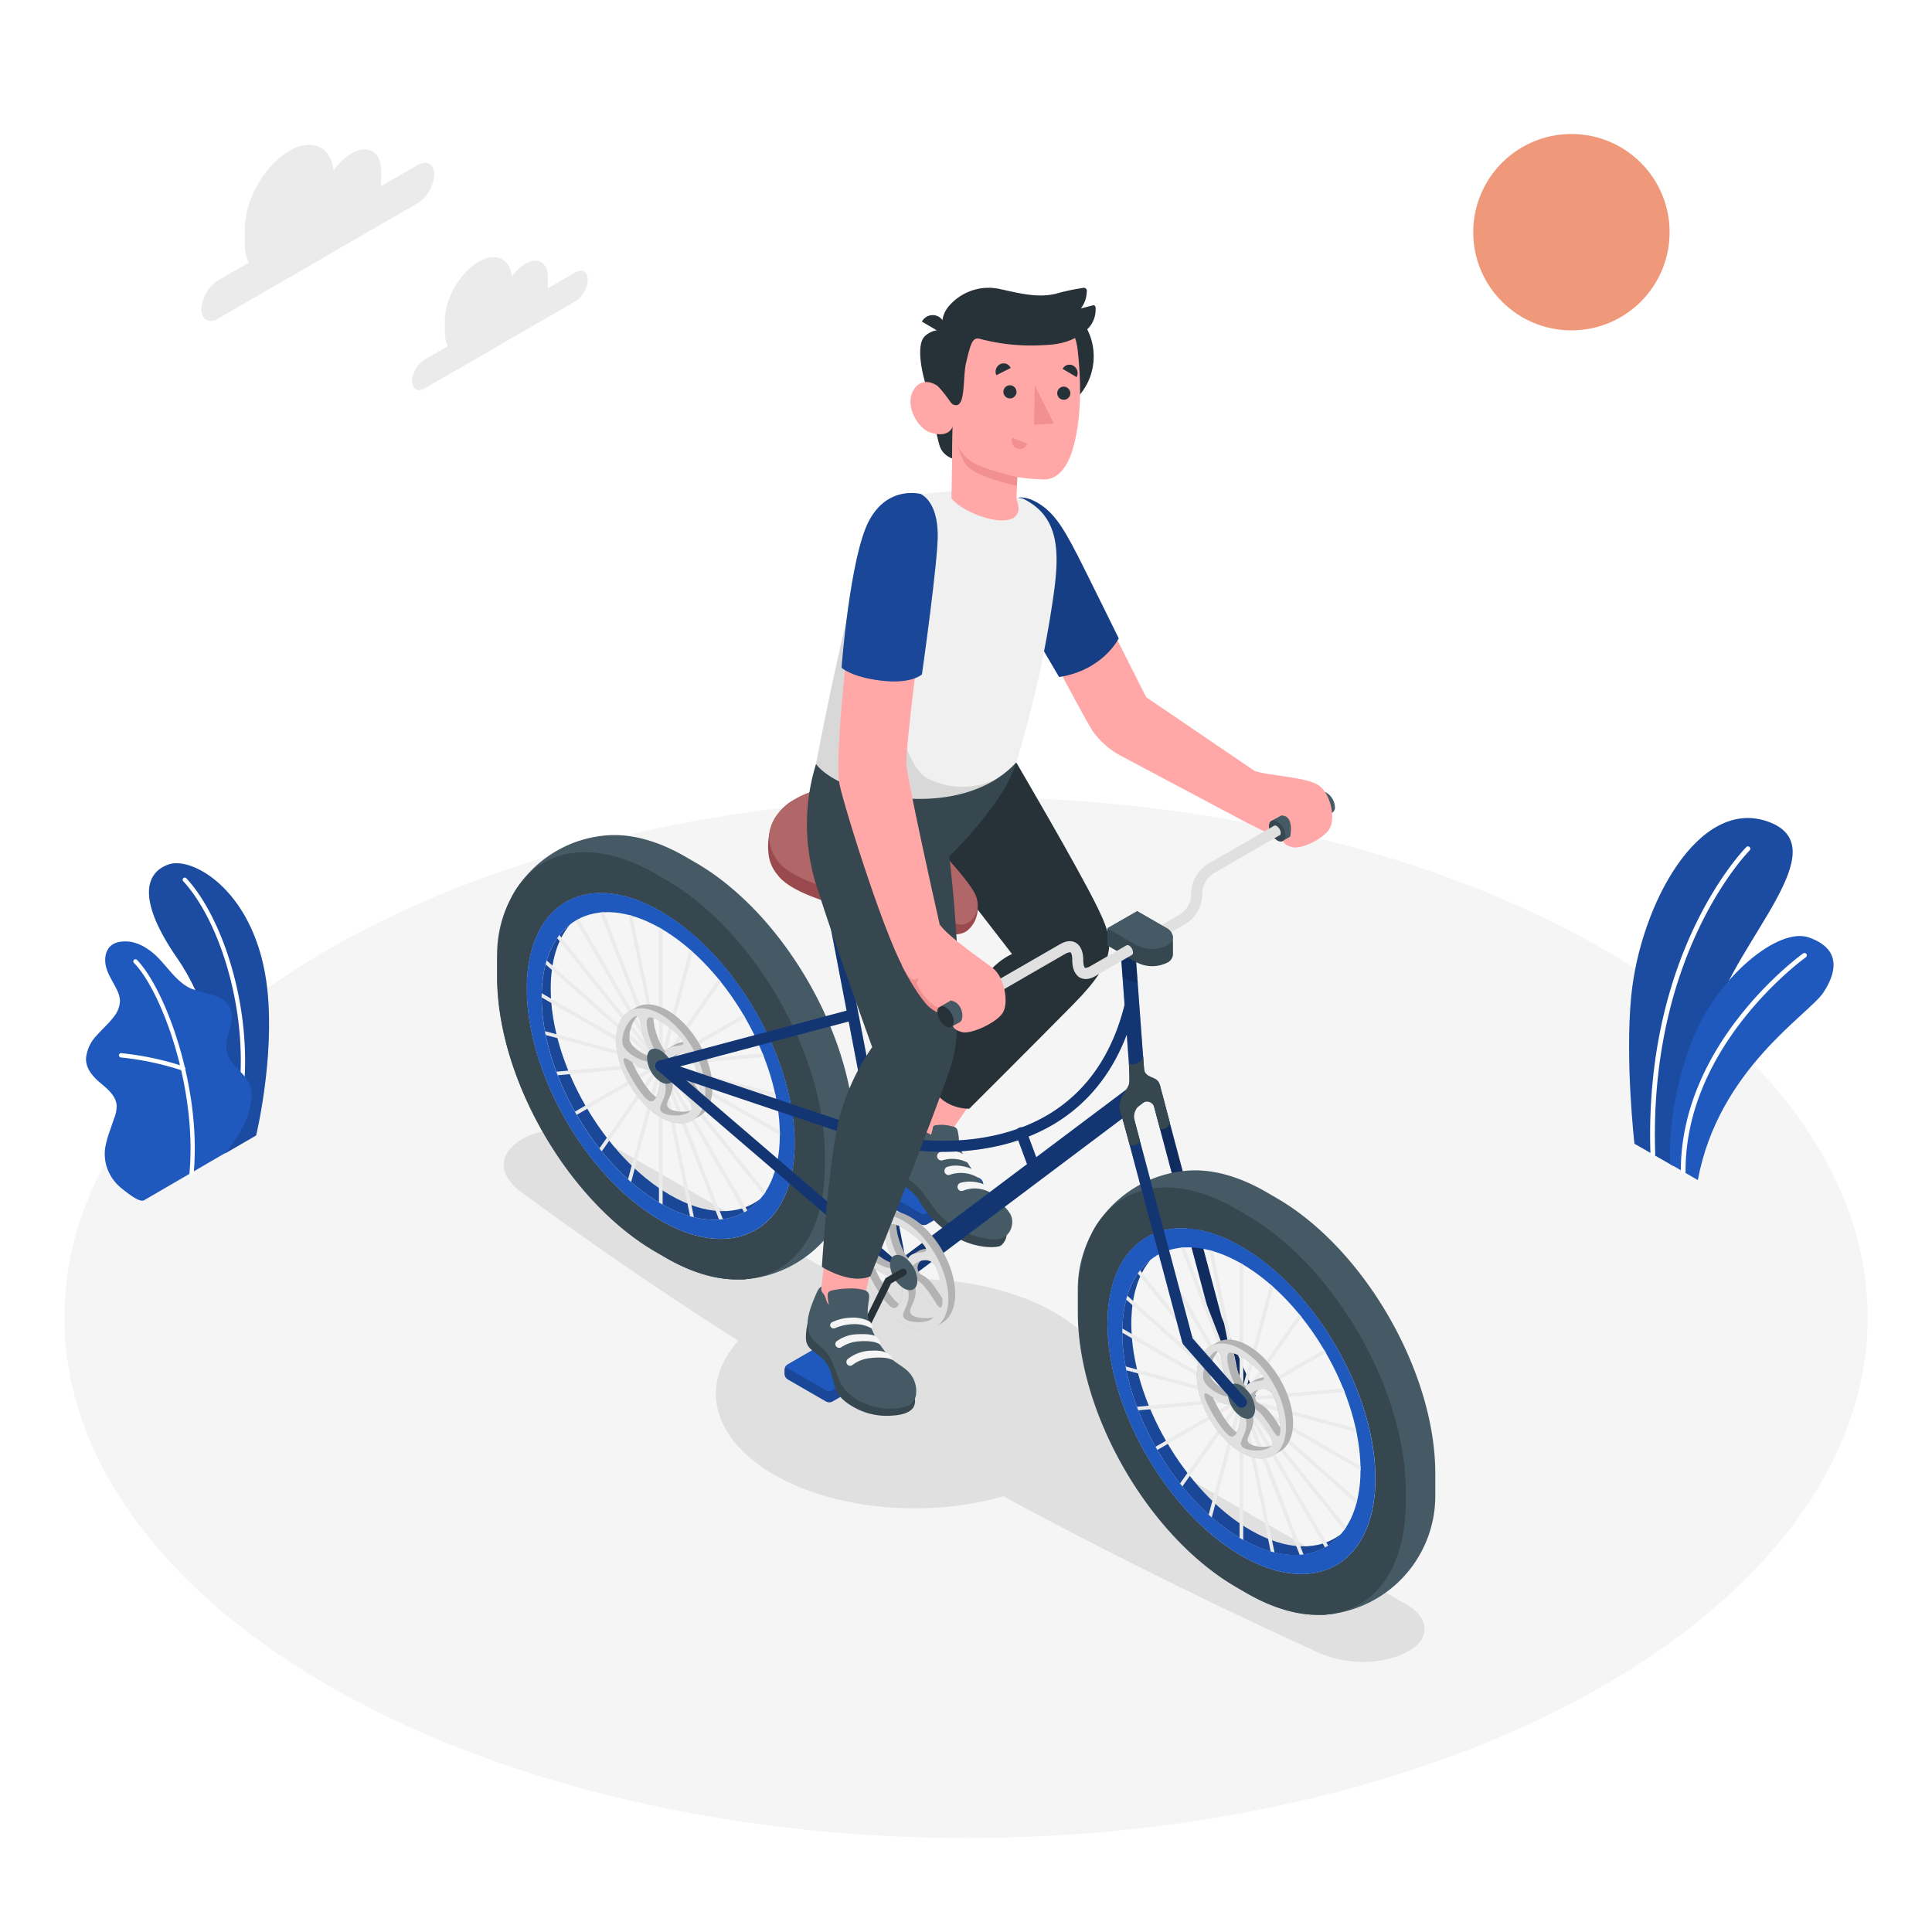 <svg class="animated" id="freepik_stories-ride-a-bicycle" xmlns="http://www.w3.org/2000/svg" viewBox="0 0 500 500" version="1.1" xmlns:xlink="http://www.w3.org/1999/xlink" xmlns:svgjs="http://svgjs.com/svgjs"><style>svg#freepik_stories-ride-a-bicycle:not(.animated) .animable {opacity: 0;}svg#freepik_stories-ride-a-bicycle.animated #freepik--floor--inject-4 {animation: 1s 1 forwards cubic-bezier(.36,-0.01,.5,1.38) slideRight;animation-delay: 0.0s;}svg#freepik_stories-ride-a-bicycle.animated #freepik--Floor--inject-4 {animation: 1s 1 forwards cubic-bezier(.36,-0.01,.5,1.38) slideRight;animation-delay: 0.0s;}svg#freepik_stories-ride-a-bicycle.animated #freepik--Clouds--inject-4 {animation: 2.6s 1 forwards cubic-bezier(.36,-0.01,.5,1.38) lightSpeedRight,1.5s Infinite  linear floating;animation-delay: 0s,2.6s;}svg#freepik_stories-ride-a-bicycle.animated #freepik--Plants--inject-4 {animation: 1s 1 forwards ease-out lightSpeedRight,6s Infinite  linear wind;animation-delay: 0s,6s;}svg#freepik_stories-ride-a-bicycle.animated #freepik--Shadow--inject-4 {animation: 1.1s 1 forwards ease-in slideLeft;animation-delay: 0s;}svg#freepik_stories-ride-a-bicycle.animated #freepik--Sun--inject-4 {animation: 1s 1 forwards cubic-bezier(.36,-0.01,.5,1.38) zoomIn,6s Infinite  linear heartbeat;animation-delay: 0s,1s;}svg#freepik_stories-ride-a-bicycle.animated #freepik--Character--inject-4 {animation: 1.1s 1 forwards ease-in lightSpeedLeft,6s Infinite  linear shake;animation-delay: 0s,11.1s;}            @keyframes slideRight {                0% {                    opacity: 0;                    transform: translateX(30px);                }                100% {                    opacity: 1;                    transform: translateX(0);                }            }                    @keyframes lightSpeedRight {              from {                transform: translate3d(50%, 0, 0) skewX(-20deg);                opacity: 0;              }              60% {                transform: skewX(10deg);                opacity: 1;              }              80% {                transform: skewX(-2deg);              }              to {                opacity: 1;                transform: translate3d(0, 0, 0);              }            }                    @keyframes floating {                0% {                    opacity: 1;                    transform: translateY(0px);                }                50% {                    transform: translateY(-10px);                }                100% {                    opacity: 1;                    transform: translateY(0px);                }            }                    @keyframes wind {                0% {                    transform: rotate( 0deg );                }                25% {                    transform: rotate( 1deg );                }                75% {                    transform: rotate( -1deg );                }            }                    @keyframes slideLeft {                0% {                    opacity: 0;                    transform: translateX(-30px);                }                100% {                    opacity: 1;                    transform: translateX(0);                }            }                    @keyframes zoomIn {                0% {                    opacity: 0;                    transform: scale(0.5);                }                100% {                    opacity: 1;                    transform: scale(1);                }            }                    @keyframes heartbeat {                0% {                    transform: scale(1);                }                10% {                    transform: scale(1.1);                }                30% {                    transform: scale(1);                }                40% {                    transform: scale(1);                }                50% {                    transform: scale(1.1);                }                60% {                    transform: scale(1);                }                100% {                    transform: scale(1);                }            }                    @keyframes lightSpeedLeft {              from {                transform: translate3d(-50%, 0, 0) skewX(20deg);                opacity: 0;              }              60% {                transform: skewX(-10deg);                opacity: 1;              }              80% {                transform: skewX(2deg);              }              to {                opacity: 1;                transform: translate3d(0, 0, 0);              }            }                    @keyframes shake {                10%, 90% {                    transform: translate3d(-1px, 0, 0);                  }                  20%, 80% {                    transform: translate3d(2px, 0, 0);                  }                  30%, 50%, 70% {                    transform: translate3d(-4px, 0, 0);                  }                  40%, 60% {                    transform: translate3d(4px, 0, 0);                  }            }        </style><g id="freepik--Floor--inject-4" class="animable" style="transform-origin: 250px 340.96px;"><ellipse id="freepik--floor--inject-4" cx="250" cy="340.96" rx="233.35" ry="134.72" style="fill: rgb(245, 245, 245); transform-origin: 250px 340.96px;" class="animable"></ellipse></g><g id="freepik--Clouds--inject-4" class="animable" style="transform-origin: 102.12px 69.222px;"><g id="freepik--clouds--inject-4" class="animable" style="transform-origin: 102.12px 69.222px;"><path d="M108.1,42.7l-9.54,5.51A10.93,10.93,0,0,0,98.64,47V44.18c0-4.91-3.45-6.91-7.71-4.45a15.17,15.17,0,0,0-4.6,4.42c-.69-6.18-5.54-8.49-11.44-5.08-6.37,3.67-11.53,12.62-11.53,20v4.13a10.94,10.94,0,0,0,1,4.79l-7.92,4.57A9.47,9.47,0,0,0,52.13,80c0,2.73,1.92,3.84,4.28,2.47L108.1,52.58a9.46,9.46,0,0,0,4.28-7.41C112.38,42.44,110.46,41.34,108.1,42.7Z" style="fill: rgb(235, 235, 235); transform-origin: 82.255px 60.275px;" id="eldjsl6t3kw6e" class="animable"></path><path d="M148.92,70.49l-7.2,4.16c0-.32.06-.64.06-1V71.61c0-3.71-2.61-5.21-5.82-3.36a11.21,11.21,0,0,0-3.47,3.34c-.52-4.67-4.19-6.41-8.63-3.84-4.81,2.78-8.71,9.53-8.71,15.08V86a8.19,8.19,0,0,0,.74,3.61l-6,3.46a7.13,7.13,0,0,0-3.23,5.59c0,2,1.45,2.89,3.23,1.86l39-22.52a7.13,7.13,0,0,0,3.22-5.59C152.14,70.3,150.7,69.46,148.92,70.49Z" style="fill: rgb(235, 235, 235); transform-origin: 129.385px 83.756px;" id="el6uaxl1uspak" class="animable"></path></g></g><g id="freepik--Plants--inject-4" class="animable" style="transform-origin: 248.392px 261.225px;"><g id="freepik--plants--inject-4" class="animable" style="transform-origin: 45.95px 267.071px;"><path d="M58.28,298.5l8-4.64S71.1,274,69.19,256.12C66.51,231,50,221.53,43.68,223.7s-8.11,9.48,2.3,24.45C52.12,257,59.66,275.37,58.28,298.5Z" style="fill: rgb(32, 89, 189); transform-origin: 54.096px 260.95px;" id="elcxd91tbncl5" class="animable"></path><g id="elzztt2bxbwp"><g style="opacity: 0.15; transform-origin: 54.096px 260.95px;" class="animable"><path d="M58.28,298.5l8-4.64S71.1,274,69.19,256.12C66.51,231,50,221.53,43.68,223.7s-8.11,9.48,2.3,24.45C52.12,257,59.66,275.37,58.28,298.5Z" id="elzx0zbqmirzk" class="animable" style="transform-origin: 54.096px 260.95px;"></path></g></g><path d="M61.61,288.74h-.07a.56.56,0,0,1-.45-.65C65.5,264.9,57.4,238.85,47.37,228a.56.56,0,0,1,.82-.75c10.21,11,18.47,37.51,14,61A.56.56,0,0,1,61.61,288.74Z" style="fill: rgb(255, 255, 255); transform-origin: 55.35px 257.929px;" id="elivcuxvgn17d" class="animable"></path><path d="M37.24,310.65c-1.27.64-4.64-2.24-5.58-2.95A11.78,11.78,0,0,1,28,303a11,11,0,0,1-.64-6.67,26.15,26.15,0,0,1,1-3.48c.39-1.12.77-2.25,1.16-3.37a8.65,8.65,0,0,0,.67-3.42c-.18-2.36-2.17-4.1-4-5.61-2-1.66-4.08-3.84-3.92-6.65A9.9,9.9,0,0,1,25,268c1.43-1.64,3.1-3.06,4.41-4.8a7,7,0,0,0,1.64-4.3,7.2,7.2,0,0,0-.82-2.78c-.9-1.89-2.13-3.63-2.71-5.63s-.37-4.45,1.24-5.78c1.32-1.1,3.2-1.16,4.9-1a11.17,11.17,0,0,1,4.43,1.82c4.34,2.71,6.63,8.13,11.27,10.28a47.45,47.45,0,0,0,5.67,1.69c1.88.6,3.78,1.68,4.57,3.48,1.57,3.57-1.88,7.69-.84,11.44.92,3.32,4,4.73,5.66,7.77a7,7,0,0,1,.62,4.32,20.55,20.55,0,0,1-2.17,7.13,64.19,64.19,0,0,1-4.29,6.6S37.44,310.55,37.24,310.65Z" style="fill: rgb(32, 89, 189); transform-origin: 43.704px 277.193px;" id="el8avwcbbbbb" class="animable"></path><path d="M49.54,304.24h0a.56.56,0,0,1-.51-.61c2-22-7.14-47-14.36-54.43a.55.55,0,0,1,0-.78.54.54,0,0,1,.78,0c7.36,7.62,16.73,32.95,14.67,55.3A.56.56,0,0,1,49.54,304.24Z" style="fill: rgb(255, 255, 255); transform-origin: 42.459px 276.247px;" id="elepmhqfxih79" class="animable"></path><path d="M47.35,277.06l-.16,0a75.06,75.06,0,0,0-15.91-3.39.56.56,0,0,1-.5-.61.54.54,0,0,1,.6-.5A75.88,75.88,0,0,1,47.57,276a.54.54,0,0,1,.33.71A.56.56,0,0,1,47.35,277.06Z" style="fill: rgb(255, 255, 255); transform-origin: 39.358px 274.809px;" id="elf81ojmqem8r" class="animable"></path></g><g id="freepik--plants--inject-4" class="animable" style="transform-origin: 448.066px 258.554px;"><path d="M433.07,301.77,423,296s-2.47-21.56-.83-38.25c2.31-23.46,17.46-51.69,35.53-45.06s-8.29,30.52-14.15,50.42S433.07,301.77,433.07,301.77Z" style="fill: rgb(32, 89, 189); transform-origin: 442.772px 256.739px;" id="elxb8mjl2jjh" class="animable"></path><g id="eluaoajegpnpf"><path d="M433.07,301.77,423,296s-2.47-21.56-.83-38.25c2.31-23.46,17.46-51.69,35.53-45.06s-8.29,30.52-14.15,50.42S433.07,301.77,433.07,301.77Z" style="opacity: 0.15; transform-origin: 442.772px 256.739px;" class="animable"></path></g><path d="M427.78,299.33h0a.62.62,0,0,0,.59-.64c-1.77-52.12,24.18-78.35,24.44-78.6a.63.63,0,0,0,0-.87.6.6,0,0,0-.86,0c-.27.26-26.6,26.86-24.81,79.52A.61.61,0,0,0,427.78,299.33Z" style="fill: rgb(255, 255, 255); transform-origin: 440.019px 259.185px;" id="elqq4ua7nazop" class="animable"></path><path d="M439.4,305.4l-7.16-4.14s-1.22-14.79,6-32.76c6.32-15.65,22-28.63,29.86-25.9s7.69,8.31,3.85,14.18S444.76,276.61,439.4,305.4Z" style="fill: rgb(32, 89, 189); transform-origin: 453.343px 273.818px;" id="eltgulthtak7p" class="animable"></path><path d="M435.62,303.82h0a.6.6,0,0,0,.6-.61c-.14-33,30.81-55.23,31.12-55.46a.61.61,0,1,0-.7-1c-.32.22-31.78,22.87-31.64,56.46A.62.62,0,0,0,435.62,303.82Z" style="fill: rgb(255, 255, 255); transform-origin: 451.301px 275.229px;" id="ely9oqu5wnzzm" class="animable"></path></g></g><g id="freepik--Shadow--inject-4" class="animable" style="transform-origin: 249.519px 361.262px;"><g id="freepik--shadow--inject-4" class="animable" style="transform-origin: 249.519px 361.262px;"><path d="M342.09,428.09c-79-35.88-147.88-75.76-207.77-120-6.18-5.13-4.56-10.23,1-13.41s14.74-3,20.61.38L364.07,415.29c5.87,3.39,6.17,8.72.66,11.9S350.5,431.38,342.09,428.09Z" style="fill: rgb(224, 224, 224); transform-origin: 249.519px 361.262px;" id="el6xixr5uem0t" class="animable"></path><ellipse id="freepik--shadow--inject-4" cx="236.66" cy="360.69" rx="51.38" ry="29.67" style="fill: rgb(224, 224, 224); transform-origin: 236.66px 360.69px;" class="animable"></ellipse></g></g><g id="freepik--Sun--inject-4" class="animable" style="transform-origin: 406.68px 60.09px;"><circle id="freepik--sun--inject-4" cx="406.68" cy="60.09" r="25.41" style="fill: rgb(240, 153, 122); transform-origin: 406.68px 60.09px;" class="animable"></circle></g><g id="freepik--Character--inject-4" class="animable animator-active" style="transform-origin: 250.05px 246.204px;"><g id="freepik--character--inject-4" class="animable" style="transform-origin: 250.05px 246.204px;"><path d="M253.6,305l-9.81-5.66a1.76,1.76,0,0,0-1.75,0l-13.66,7.89a1.76,1.76,0,0,0-.88,1.52v.88a1.78,1.78,0,0,0,.88,1.52l9.82,5.67a1.78,1.78,0,0,0,1.76,0L253.6,309a1.75,1.75,0,0,0,.87-1.52v-.88A1.77,1.77,0,0,0,253.6,305Z" style="fill: rgb(32, 89, 189); transform-origin: 240.986px 308.08px;" id="elugjsh85nsc" class="animable"></path><g id="el0cgvlyrambc"><path d="M253.6,305l-9.81-5.66a1.76,1.76,0,0,0-1.75,0l-13.66,7.89a1.76,1.76,0,0,0-.88,1.52v.88a1.78,1.78,0,0,0,.88,1.52l9.82,5.67a1.78,1.78,0,0,0,1.76,0L253.6,309a1.75,1.75,0,0,0,.87-1.52v-.88A1.77,1.77,0,0,0,253.6,305Z" style="opacity: 0.2; transform-origin: 240.986px 308.08px;" class="animable"></path></g><path d="M238.26,314a1.65,1.65,0,0,0,1.64,0l14.34-8.31a1.78,1.78,0,0,0-.64-.64l-2.74-1.58-7.07-4.08a1.76,1.76,0,0,0-1.75,0l-1.66,1-12,6.93a1.71,1.71,0,0,0-.64.64Z" style="fill: rgb(32, 89, 189); transform-origin: 240.99px 306.688px;" id="elranxt47jub9" class="animable"></path><polygon points="234.37 291.28 243.78 296.12 255.77 279.02 241.82 271.4 234.37 291.28" style="fill: rgb(255, 168, 167); transform-origin: 245.07px 283.76px;" id="el2my15cxx40h" class="animable"></polygon><path d="M260.51,319.68a4.06,4.06,0,0,1-1.44,2.65c-.75.62-6,1-11.47-2a25.9,25.9,0,0,1-9.7-9.55c-1.48-2.43-3.58-3.75-6.29-5.23s-5.71-4.58-5.7-6.17,1.76-3.5,1.76-3.5Z" style="fill: rgb(55, 71, 79); transform-origin: 243.21px 309.32px;" id="el0o2s5rkd649" class="animable"></path><path d="M246.12,291.43l.49.12a1.8,1.8,0,0,1,.76.31,1.56,1.56,0,0,1,.47.79,15.87,15.87,0,0,1,.37,2.93c.27,2.48,2,5.24,4,8,1.37,1.85,2.8,3.47,4.3,5.21s3.83,3.53,4.87,5.26c1.5,2.53,0,6.4-3.19,6.69-2.77.25-9.12-1.07-14.3-5.59-2.82-2.46-4.8-7.65-8.91-10-2.62-1.5-7.41-4.69-8.18-7.58-.22-1.23,2-3.72,3.91-5.89,2.07-2.37,4.82-6.29,5.61-5.63a1.41,1.41,0,0,0,0,1.25,15.86,15.86,0,0,0,.73,1.42,8,8,0,0,1,.48,2.88,1.83,1.83,0,0,0,.38,1.2c.38.39.86.26,1.35.27a2.56,2.56,0,0,1,1.68.65,11.77,11.77,0,0,0,.47-1.74.73.73,0,0,1,.74-.77A9.6,9.6,0,0,1,246.12,291.43Z" style="fill: rgb(69, 90, 100); transform-origin: 244.375px 303.373px;" id="elije3v224nc" class="animable"></path><path d="M250.38,300.87a2.79,2.79,0,0,0-1.38-2.29c-1.13-.82-3.74-.94-5.63-.46a1.12,1.12,0,0,0-.65,1.74h0a1.12,1.12,0,0,0,1.22.42A8.61,8.61,0,0,1,250.38,300.87Z" style="fill: rgb(245, 245, 245); transform-origin: 246.446px 299.354px;" id="elmjwc7ec2bu9" class="animable"></path><path d="M253.2,304.83a3.21,3.21,0,0,0-1.8-2.35s-3.28-1.44-6.16-.52a1.11,1.11,0,0,0-.63,1.69h0a1.08,1.08,0,0,0,1.18.4A8.59,8.59,0,0,1,253.2,304.83Z" style="fill: rgb(245, 245, 245); transform-origin: 248.811px 303.241px;" id="el6xchai67kph" class="animable"></path><path d="M256.52,308.76a3.6,3.6,0,0,0-1.95-2.27,9.64,9.64,0,0,0-5.95-.39,1.1,1.1,0,0,0-.63,1.68h0a1.06,1.06,0,0,0,1.18.4A8.24,8.24,0,0,1,256.52,308.76Z" style="fill: rgb(245, 245, 245); transform-origin: 252.16px 307.281px;" id="el3ysxnf508py" class="animable"></path><path d="M263,197.31s16.05,27.32,20.94,37.36c4.32,8.86,5.71,13.22-6.19,25.27s-26.91,27-26.91,27-7.64.26-9.85-6.67c3.85-10.3,10.93-28.92,20.93-33.37l-19.23-24.84Z" style="fill: rgb(38, 50, 56); transform-origin: 264.028px 242.126px;" id="elkfac4xsrw3d" class="animable"></path><path d="M323.51,362.91a1.41,1.41,0,0,1-1.3-.86L313.5,342a1.18,1.18,0,0,1-.07-.2l-16-60.07a1.42,1.42,0,0,1,2.75-.73l16,60,8.66,20a1.42,1.42,0,0,1-.74,1.87A1.46,1.46,0,0,1,323.51,362.91Z" style="fill: rgb(32, 89, 189); transform-origin: 311.171px 321.435px;" id="elvlova3q350a" class="animable"></path><g id="eljx6fimjlphp"><path d="M323.51,362.91a1.41,1.41,0,0,1-1.3-.86L313.5,342a1.18,1.18,0,0,1-.07-.2l-16-60.07a1.42,1.42,0,0,1,2.75-.73l16,60,8.66,20a1.42,1.42,0,0,1-.74,1.87A1.46,1.46,0,0,1,323.51,362.91Z" style="opacity: 0.5; transform-origin: 311.171px 321.435px;" class="animable"></path></g><path d="M330.29,310l-2.62-1.52c-6.44-3.72-12.54-5.51-18-5.59h0l-.48,0a23.58,23.58,0,0,0-2.81.16,30.73,30.73,0,0,0-21,11.74c-.1.11-.2.23-.29.35s-.35.44-.51.67l-.32.45c-.14.19-.26.38-.39.57-.23.37-.47.74-.69,1.13l-.24.42q-.15.27-.3.57l0,.06a30.71,30.71,0,0,0-3.71,14.69v1.22c0,.56,0,1.14,0,1.72v3c0,26.21,18.39,58.06,41.08,71.15l2.62,1.52c6.44,3.72,12.53,5.51,18,5.59h.37c.36,0,.72,0,1.07,0h.34c.3,0,.61,0,.91-.08l.45-.05a2.13,2.13,0,0,0,.25,0,30.8,30.8,0,0,0,21.5-12.46c.21-.29.42-.59.62-.89l.08-.1c.23-.35.46-.71.68-1.08a30.64,30.64,0,0,0,4.55-16.1v-6C371.37,354.93,353,323.07,330.29,310Zm-9,92.68c-19.15-11.06-34.68-38-34.68-60.07s15.53-31.08,34.68-20S356,360.52,356,382.64,340.43,413.72,321.28,402.66Z" style="fill: rgb(69, 90, 100); transform-origin: 325.19px 360.395px;" id="eljjapm059yxd" class="animable"></path><path d="M322.59,314.43,320,312.91c-11.22-6.48-21.39-7.15-28.81-3-.19.11-.38.22-.57.35l-.14.08-.67.43c-.21.14-.43.29-.64.45a13.12,13.12,0,0,0-1.24,1l-.59.53a13.75,13.75,0,0,0-1.14,1.15c-.19.2-.37.41-.54.62s-.35.41-.52.63-.35.44-.51.67l-.32.45c-.14.19-.26.38-.39.57-.23.37-.47.74-.69,1.13l-.24.42q-.15.27-.3.57l-.28.57a21.05,21.05,0,0,0-.95,2.16c-.16.4-.32.79-.45,1.2,0,0,0,0,0,.05-.25.74-.48,1.51-.69,2.3-.11.42-.22.85-.32,1.3s-.22,1-.32,1.51c0,.24-.08.49-.12.73-.08.42-.13.85-.19,1.27s-.12,1-.17,1.45l0,.23c0,.42-.07.84-.1,1.27l0,.51c0,.46-.06.94-.07,1.42s0,1.14,0,1.72v3c0,26.21,18.39,58.06,41.08,71.15l2.62,1.52c6.59,3.8,12.81,5.61,18.33,5.61.36,0,.72,0,1.07,0h.34c.3,0,.61,0,.91-.08l.45-.05a9.05,9.05,0,0,0,.91-.12c.27,0,.54-.08.79-.14l.77-.16c.49-.12,1-.25,1.44-.4l.6-.19c.23-.08.45-.15.66-.24s.37-.14.55-.23c.39-.16.78-.33,1.16-.53.19-.08.38-.19.57-.29l.15-.09a.94.94,0,0,0,.22-.12l.36-.2c7.3-4.35,11.79-13.49,11.79-26.45v-3C363.66,359.38,345.27,327.52,322.59,314.43Zm-1.31,88.23c-19.15-11.06-34.68-38-34.68-60.07s15.53-31.08,34.68-20S356,360.52,356,382.64,340.43,413.72,321.28,402.66Z" style="fill: rgb(55, 71, 79); transform-origin: 321.413px 362.617px;" id="el3av9ysp2ucx" class="animable"></path><path d="M347.07,397c-5.48,6.53-15,7.46-25.79,1.22-17-9.83-30.83-33.73-30.83-53.4,0-8.78,2.76-15.23,7.33-18.81-3.19,3.77-5,9.39-5,16.59,0,19.66,13.81,43.57,30.83,53.4C333,401.43,341.42,401.42,347.07,397Z" style="fill: rgb(32, 89, 189); transform-origin: 318.76px 364.221px;" id="elw0mtqijz579" class="animable"></path><g id="elscqxpd9uf1o"><path d="M347.07,397c-5.48,6.53-15,7.46-25.79,1.22-17-9.83-30.83-33.73-30.83-53.4,0-8.78,2.76-15.23,7.33-18.81-3.19,3.77-5,9.39-5,16.59,0,19.66,13.81,43.57,30.83,53.4C333,401.43,341.42,401.42,347.07,397Z" style="opacity: 0.2; transform-origin: 318.76px 364.221px;" class="animable"></path></g><path d="M321.28,322.57c-19.16-11.06-34.68-2.09-34.68,20s15.52,49,34.68,60.07,34.68,2.1,34.68-20S340.43,333.63,321.28,322.57Zm0,75.64c-17-9.83-30.83-33.73-30.83-53.39s13.8-27.63,30.83-17.8,30.82,33.73,30.82,53.39S338.3,408,321.28,398.21Z" style="fill: rgb(32, 89, 189); transform-origin: 321.28px 362.608px;" id="eljhqpvqzoho" class="animable"></path><path d="M351.06,370.63c-.07-.34-.14-.69-.22-1L324,362.39l24-2.14-.36-.92-24.25,2.17,19.74-11.4c-.15-.27-.32-.54-.48-.82l-19.73,11.4,13.93-19.82-.62-.77L322.43,359.7l7.12-26.59c-.26-.24-.52-.48-.79-.71l-7,26.15V327.31l-.47-.29-.48-.26v30.71l-6.89-33.67-1-.28,6.79,33.22-13.15-33.9c-.33,0-.66.05-1,.08l13.07,33.66L300.1,324.53c-.28.15-.56.3-.83.46l18.51,32.07-22.73-28.29c-.2.26-.39.53-.58.8l22.91,28.5-25.63-22.73c-.1.33-.2.67-.29,1l26,23.06-27-15.58c0,.33,0,.65,0,1v.09l27.47,15.86-26.61-7.13c.06.34.13.69.2,1l27.06,7.25-24.33,2.18c.11.31.23.61.35.92l24.59-2.2-20.12,11.62.46.83,20.13-11.63-14.26,20.3.61.77,14.13-20.09L312.8,392l.8.71,7.2-26.9v32.16l.48.29.47.26V366.85l7.09,34.64,1,.27-7-34.19,13.5,34.79c.33,0,.66-.05,1-.09L324,367.73l18.91,32.75c.27-.15.54-.31.81-.49l-18.9-32.73L347.86,396c.19-.26.38-.53.56-.81l-23.25-28.92L351,389.16c.1-.34.18-.68.26-1L325.1,364.91l27,15.59v-.09c0-.33,0-.67,0-1l-27.44-15.85Z" style="fill: rgb(235, 235, 235); transform-origin: 321.28px 362.6px;" id="ely6oi9b5zrqs" class="animable"></path><path d="M323.06,348.26c-3.28-1.9-6.23-2-8.34-.69-.43.27-1,.51-1.52.84-.16.09-.3.19-.45.29l-.08.05,0,0a6.47,6.47,0,0,0-.57.47l-.12.12c-.16.16-.31.33-.46.51l-.15.2a4.93,4.93,0,0,0-.36.53l-.17.31c-.09.18-.18.35-.26.54a3.2,3.2,0,0,0-.17.43c-.07.17-.13.34-.19.53s-.1.37-.15.57-.08.32-.11.5-.08.5-.11.75l-.06.43c0,.41-.06.84-.06,1.28,0,7.37,5.18,16.34,11.57,20,.4.23.79.43,1.18.61.23.11.46.19.69.28s.31.13.47.18a4.61,4.61,0,0,0,.46.13,6.59,6.59,0,0,0,.66.18l.26,0a8.3,8.3,0,0,0,.83.12h.05a6.08,6.08,0,0,0,3.77-.89c.56-.33,1.06-.57,1.69-.95,2-1.22,3.29-3.78,3.29-7.4C334.63,360.91,329.45,352,323.06,348.26Zm-3.3,22.21c-2-1.54-4.76-6.22-5.85-8.83a22,22,0,0,0,2,1.24c3,1.55,2.93-.55,4.15.91s1,5,0,6.9A1.4,1.4,0,0,1,319.76,370.47Zm5.86-13.69a2.78,2.78,0,0,0-.49.22c-.32.18-1.63.92-1.77,1a2.21,2.21,0,0,0-.89.88c-1.49-1.52-3.22-6.36-3.08-8.64,2.59.89,6.9,4.48,7.56,5.87a1.5,1.5,0,0,1,.12.33A7.34,7.34,0,0,0,325.62,356.78Zm-8.77-1.53c1,3.49,2.43,4,2.53,5.17-2.28-.37-6-2.58-6.22-4.77a8.75,8.75,0,0,1,2-5.87C316.12,350.21,316.06,352.39,316.85,355.25Zm6.53,18.33c-1.2-1.1.14-2.18.75-4.45a6,6,0,0,0,0-3.31c2.37,1.86,5.92,6.77,5,8.22l-.11.15C327,374.71,324.23,374.36,323.38,373.58ZM329,366c-2.52-3.36-3.51-2.2-4.12-4a2.31,2.31,0,0,1,.82-2.41,3,3,0,0,1,3.64,1.23c1.23,2.18,1.91,6.15,2,8.62C330.74,368.52,330,367.25,329,366Z" style="fill: rgb(224, 224, 224); transform-origin: 322.19px 362.069px;" id="elesecmv9tyc" class="animable"></path><g id="eltz39rj4hhzr"><path d="M323.06,348.26c-3.28-1.9-6.23-2-8.34-.69-.43.27-1,.51-1.52.84-.16.09-.3.19-.45.29l-.08.05,0,0a6.47,6.47,0,0,0-.57.47l-.12.12c-.16.16-.31.33-.46.51l-.15.2a4.93,4.93,0,0,0-.36.53l-.17.31c-.09.18-.18.35-.26.54a3.2,3.2,0,0,0-.17.43c-.07.17-.13.34-.19.53s-.1.37-.15.57-.08.32-.11.5-.08.5-.11.75l-.06.43c0,.41-.06.84-.06,1.28,0,7.37,5.18,16.34,11.57,20,.4.23.79.43,1.18.61.23.11.46.19.69.28s.31.13.47.18a4.61,4.61,0,0,0,.46.13,6.59,6.59,0,0,0,.66.18l.26,0a8.3,8.3,0,0,0,.83.12h.05a6.08,6.08,0,0,0,3.77-.89c.56-.33,1.06-.57,1.69-.95,2-1.22,3.29-3.78,3.29-7.4C334.63,360.91,329.45,352,323.06,348.26Zm-3.3,22.21c-2-1.54-4.76-6.22-5.85-8.83a22,22,0,0,0,2,1.24c3,1.55,2.93-.55,4.15.91s1,5,0,6.9A1.4,1.4,0,0,1,319.76,370.47Zm5.86-13.69a2.78,2.78,0,0,0-.49.22c-.32.18-1.63.92-1.77,1a2.21,2.21,0,0,0-.89.88c-1.49-1.52-3.22-6.36-3.08-8.64,2.59.89,6.9,4.48,7.56,5.87a1.5,1.5,0,0,1,.12.33A7.34,7.34,0,0,0,325.62,356.78Zm-8.77-1.53c1,3.49,2.43,4,2.53,5.17-2.28-.37-6-2.58-6.22-4.77a8.75,8.75,0,0,1,2-5.87C316.12,350.21,316.06,352.39,316.85,355.25Zm6.53,18.33c-1.2-1.1.14-2.18.75-4.45a6,6,0,0,0,0-3.31c2.37,1.86,5.92,6.77,5,8.22l-.11.15C327,374.71,324.23,374.36,323.38,373.58ZM329,366c-2.52-3.36-3.51-2.2-4.12-4a2.31,2.31,0,0,1,.82-2.41,3,3,0,0,1,3.64,1.23c1.23,2.18,1.91,6.15,2,8.62C330.74,368.52,330,367.25,329,366Z" style="opacity: 0.2; transform-origin: 322.19px 362.069px;" class="animable"></path></g><path d="M321.28,349.26c-6.39-3.68-11.57-.69-11.57,6.68s5.18,16.34,11.57,20,11.55.69,11.55-6.68S327.66,353,321.28,349.26Zm-2.87.79c2.29,0,7.78,4.49,8.54,6.07s-1.25,1-3.09,1.66c-2.34.83-1.23,3.09-2.61,2.53C319.24,359.47,316.14,350,318.41,350.05ZM315,349.7c1.18.2,1,2.5,1.88,5.55,1.07,3.86,2.75,4.11,2.51,5.55-.35,2.11-7.62-1-8-4.16S313.79,349.49,315,349.7Zm3,21.77c-2.5-1.94-6.29-8.91-6.32-10.37s1.9.55,4.26,1.78c3,1.55,2.93-.55,4.15.91C321.89,365.92,320.49,373.42,318,371.47ZM329.1,374c-1.19,1.9-6.28,1.64-7.49.54s.14-2.17.76-4.46c.78-2.89-.94-4.45.06-5C323.88,364.35,330.3,372.14,329.1,374ZM327.26,367c-2.51-3.34-3.51-2.2-4.11-4-.9-2.62,4.46-5.3,6.22-2.18s2.4,9.93,1.69,10.71S329.25,369.61,327.26,367Z" style="fill: rgb(224, 224, 224); transform-origin: 321.27px 362.596px;" id="ell2f0q4mwhxo" class="animable"></path><path d="M321.28,366.7c2,1.13,3.53.21,3.53-2a7.82,7.82,0,0,0-3.53-6.13c-2-1.13-3.54-.21-3.54,2A7.81,7.81,0,0,0,321.28,366.7Z" style="fill: rgb(69, 90, 100); transform-origin: 321.275px 362.635px;" id="ell9gs2ljtsw" class="animable"></path><path d="M180,223.23l-2.62-1.52c-6.44-3.72-12.53-5.51-18-5.59h0l-.48,0a23.29,23.29,0,0,0-2.8.16,30.72,30.72,0,0,0-21,11.73l-.29.36c-.18.22-.35.44-.51.67l-.32.45c-.14.19-.26.38-.39.57-.23.37-.47.74-.69,1.13l-.24.42-.3.57,0,.06a30.68,30.68,0,0,0-3.71,14.69v1.22c0,.56,0,1.14,0,1.72v3c0,26.2,18.39,58.06,41.08,71.15l2.62,1.52c6.44,3.72,12.53,5.51,18,5.59h.38l1.06,0h.34c.3,0,.61,0,.91-.08l.45-.05a1.9,1.9,0,0,0,.25,0,30.8,30.8,0,0,0,21.5-12.46l.63-.89.07-.11c.23-.34.46-.7.69-1.07a30.72,30.72,0,0,0,4.54-16.1v-6C221.11,268.18,202.72,236.32,180,223.23Zm-9,92.68c-19.15-11.06-34.68-38-34.68-60.07s15.53-31.08,34.68-20,34.68,37.95,34.68,60.07S190.17,327,171,315.91Z" style="fill: rgb(69, 90, 100); transform-origin: 174.91px 273.625px;" id="eloajs38hr31i" class="animable"></path><path d="M172.33,227.68l-2.62-1.52c-11.22-6.48-21.39-7.15-28.81-3-.19.11-.38.22-.57.35l-.14.08-.67.43c-.21.14-.43.29-.64.45a14.53,14.53,0,0,0-1.24,1l-.59.53a13.75,13.75,0,0,0-1.14,1.15c-.19.2-.37.41-.54.62s-.35.41-.52.63-.35.44-.51.67l-.32.45c-.14.19-.26.38-.39.57-.23.37-.47.74-.69,1.13l-.24.42-.3.57-.28.56a22.24,22.24,0,0,0-1,2.17c-.16.4-.32.79-.45,1.2,0,0,0,0,0,0-.25.74-.48,1.51-.69,2.29-.11.43-.22.86-.32,1.3s-.22,1-.32,1.52c0,.24-.08.49-.12.73-.08.42-.13.85-.19,1.27s-.12.95-.17,1.45l0,.23c0,.42-.07.84-.1,1.26l0,.52c0,.46-.06.94-.07,1.42s0,1.14,0,1.72v3c0,26.2,18.39,58.06,41.08,71.15l2.62,1.52c6.59,3.8,12.81,5.6,18.34,5.6l1.06,0h.34c.3,0,.61,0,.91-.08l.45-.05c.31,0,.61-.07.91-.12l.79-.14.77-.16c.49-.12,1-.25,1.44-.4l.6-.19c.23-.08.45-.15.66-.24a5.31,5.31,0,0,0,.55-.23c.39-.16.78-.33,1.16-.53.19-.08.38-.19.57-.29l.15-.09a.94.94,0,0,0,.22-.12l.36-.2c7.3-4.35,11.79-13.49,11.79-26.45v-3C213.4,272.62,195,240.77,172.33,227.68ZM171,315.91c-19.15-11.06-34.68-38-34.68-60.07s15.53-31.08,34.68-20,34.68,37.95,34.68,60.07S190.17,327,171,315.91Z" style="fill: rgb(55, 71, 79); transform-origin: 171.073px 275.837px;" id="elx3b2xj6o3t" class="animable"></path><path d="M196.81,310.24c-5.48,6.52-15,7.45-25.79,1.22-17-9.83-30.83-33.73-30.83-53.4,0-8.78,2.76-15.23,7.33-18.81-3.19,3.77-5,9.39-5,16.59,0,19.66,13.81,43.56,30.83,53.4C182.72,314.68,191.16,314.67,196.81,310.24Z" style="fill: rgb(32, 89, 189); transform-origin: 168.5px 277.458px;" id="elxbpakmz27qi" class="animable"></path><g id="elvbztsj4me3"><path d="M196.81,310.24c-5.48,6.52-15,7.45-25.79,1.22-17-9.83-30.83-33.73-30.83-53.4,0-8.78,2.76-15.23,7.33-18.81-3.19,3.77-5,9.39-5,16.59,0,19.66,13.81,43.56,30.83,53.4C182.72,314.68,191.16,314.67,196.81,310.24Z" style="opacity: 0.2; transform-origin: 168.5px 277.458px;" class="animable"></path></g><path d="M171,235.82c-19.16-11.06-34.68-2.1-34.68,20s15.52,49,34.68,60.07,34.68,2.09,34.68-20S190.17,246.88,171,235.82Zm0,75.64c-17-9.83-30.83-33.73-30.83-53.39S154,230.44,171,240.27s30.82,33.73,30.82,53.39S188,321.29,171,311.46Z" style="fill: rgb(32, 89, 189); transform-origin: 171px 275.856px;" id="elvwlzbihlyjg" class="animable"></path><path d="M200.8,283.88c-.07-.35-.14-.69-.22-1l-26.85-7.2,24-2.14c-.12-.31-.23-.61-.36-.92l-24.24,2.16,19.73-11.39c-.15-.27-.32-.54-.48-.82l-19.73,11.39,13.93-19.81-.62-.77L172.17,273l7.12-26.59c-.26-.24-.52-.48-.79-.71l-7,26.15V240.56l-.47-.29-.48-.26v30.71l-6.89-33.67c-.34-.11-.68-.2-1-.28L169.42,270l-13.15-33.9c-.33,0-.66,0-1,.08l13.06,33.66-18.51-32c-.28.15-.56.3-.83.46l18.51,32.06L144.79,242c-.2.26-.39.53-.58.8l22.91,28.5-25.63-22.73c-.1.33-.2.67-.29,1l26,23.06-27-15.58c0,.33,0,.65,0,1v.09L167.66,274l-26.61-7.13c.06.34.13.69.2,1l27.06,7.25L144,277.35c.11.31.23.61.35.92l24.59-2.2L148.8,287.69l.46.83,20.13-11.63-14.26,20.3.61.77,14.13-20.09-7.33,27.33.8.71,7.2-26.9v32.16l.48.29.47.26V280.09l7.09,34.65,1,.27-7-34.19,13.5,34.79c.33,0,.66-.05,1-.09L173.69,281l18.91,32.75c.27-.15.54-.32.81-.49l-18.9-32.73,23.09,28.72c.19-.26.38-.53.56-.81L174.91,279.5l25.84,22.91c.1-.34.18-.68.26-1l-26.17-23.21,27,15.59v-.09c0-.33,0-.67,0-1L174.38,276.8Z" style="fill: rgb(235, 235, 235); transform-origin: 171.02px 275.855px;" id="el65ggxg55pat" class="animable"></path><path d="M172.8,261.51c-3.28-1.9-6.23-2-8.34-.7-.43.28-1,.52-1.52.85-.16.09-.3.19-.45.29l-.08.05,0,0a6.47,6.47,0,0,0-.57.47l-.12.12c-.16.16-.31.32-.46.5l-.15.21a4.93,4.93,0,0,0-.36.53l-.17.31c-.09.18-.18.35-.26.54a2.75,2.75,0,0,0-.17.43c-.07.17-.13.34-.19.53s-.1.37-.14.57-.09.32-.12.5-.08.5-.11.75l-.06.43c0,.41-.06.84-.06,1.28,0,7.37,5.18,16.34,11.57,20,.4.23.79.43,1.18.61a6.55,6.55,0,0,0,.69.27,4.62,4.62,0,0,0,.47.19,4.12,4.12,0,0,0,.47.13,5.78,5.78,0,0,0,.65.18l.26,0a8.3,8.3,0,0,0,.83.12h.05a6,6,0,0,0,3.77-.88c.56-.33,1.06-.57,1.69-.95,2-1.22,3.29-3.78,3.29-7.4C184.37,274.16,179.19,265.2,172.8,261.51Zm-3.3,22.21c-2-1.54-4.76-6.22-5.85-8.83a22,22,0,0,0,2,1.24c3,1.55,2.93-.55,4.15.91s1,5,0,6.9A1.74,1.74,0,0,1,169.5,283.72ZM175.36,270a2.78,2.78,0,0,0-.49.22c-.32.18-1.63.92-1.77,1a2.21,2.21,0,0,0-.89.88c-1.49-1.52-3.21-6.36-3.08-8.64,2.59.89,6.9,4.48,7.56,5.87a1.5,1.5,0,0,1,.12.33A7.5,7.5,0,0,0,175.36,270Zm-8.77-1.53c1,3.49,2.43,4,2.53,5.17-2.28-.37-6-2.58-6.22-4.77a8.75,8.75,0,0,1,2-5.87C165.86,263.45,165.8,265.64,166.59,268.5Zm6.53,18.33c-1.2-1.1.14-2.18.75-4.45a6.08,6.08,0,0,0,0-3.32c2.37,1.87,5.92,6.78,5,8.23l-.11.15C176.74,288,174,287.61,173.12,286.83Zm5.65-7.6c-2.51-3.36-3.51-2.2-4.12-4a2.31,2.31,0,0,1,.82-2.41,3,3,0,0,1,3.64,1.23c1.23,2.18,1.91,6.15,2,8.62C180.48,281.77,179.73,280.5,178.77,279.23Z" style="fill: rgb(224, 224, 224); transform-origin: 171.93px 275.32px;" id="elfhjm3yixqyw" class="animable"></path><g id="elxqso19wiqff"><path d="M172.8,261.51c-3.28-1.9-6.23-2-8.34-.7-.43.28-1,.52-1.52.85-.16.09-.3.19-.45.29l-.08.05,0,0a6.47,6.47,0,0,0-.57.47l-.12.12c-.16.16-.31.32-.46.5l-.15.21a4.93,4.93,0,0,0-.36.53l-.17.31c-.09.18-.18.35-.26.54a2.75,2.75,0,0,0-.17.43c-.07.17-.13.34-.19.53s-.1.37-.14.57-.09.32-.12.5-.08.5-.11.75l-.06.43c0,.41-.06.84-.06,1.28,0,7.37,5.18,16.34,11.57,20,.4.23.79.43,1.18.61a6.55,6.55,0,0,0,.69.27,4.62,4.62,0,0,0,.47.19,4.12,4.12,0,0,0,.47.13,5.78,5.78,0,0,0,.65.18l.26,0a8.3,8.3,0,0,0,.83.12h.05a6,6,0,0,0,3.77-.88c.56-.33,1.06-.57,1.69-.95,2-1.22,3.29-3.78,3.29-7.4C184.37,274.16,179.19,265.2,172.8,261.51Zm-3.3,22.21c-2-1.54-4.76-6.22-5.85-8.83a22,22,0,0,0,2,1.24c3,1.55,2.93-.55,4.15.91s1,5,0,6.9A1.74,1.74,0,0,1,169.5,283.72ZM175.36,270a2.78,2.78,0,0,0-.49.22c-.32.18-1.63.92-1.77,1a2.21,2.21,0,0,0-.89.88c-1.49-1.52-3.21-6.36-3.08-8.64,2.59.89,6.9,4.48,7.56,5.87a1.5,1.5,0,0,1,.12.33A7.5,7.5,0,0,0,175.36,270Zm-8.77-1.53c1,3.49,2.43,4,2.53,5.17-2.28-.37-6-2.58-6.22-4.77a8.75,8.75,0,0,1,2-5.87C165.86,263.45,165.8,265.64,166.59,268.5Zm6.53,18.33c-1.2-1.1.14-2.18.75-4.45a6.08,6.08,0,0,0,0-3.32c2.37,1.87,5.92,6.78,5,8.23l-.11.15C176.74,288,174,287.61,173.12,286.83Zm5.65-7.6c-2.51-3.36-3.51-2.2-4.12-4a2.31,2.31,0,0,1,.82-2.41,3,3,0,0,1,3.64,1.23c1.23,2.18,1.91,6.15,2,8.62C180.48,281.77,179.73,280.5,178.77,279.23Z" style="opacity: 0.2; transform-origin: 171.93px 275.32px;" class="animable"></path></g><path d="M171,262.51c-6.39-3.68-11.57-.69-11.57,6.68s5.18,16.34,11.57,20,11.55.69,11.55-6.68S177.4,266.2,171,262.51Zm-2.87.79c2.29,0,7.78,4.49,8.54,6.07s-1.25,1-3.09,1.66c-2.34.83-1.23,3.09-2.61,2.52C169,272.72,165.88,263.26,168.15,263.3Zm-3.44-.35c1.18.2,1,2.5,1.88,5.55,1.07,3.86,2.75,4.11,2.51,5.55-.35,2.11-7.62-1.05-8-4.16S163.53,262.74,164.71,263Zm3,21.77c-2.5-1.94-6.29-8.91-6.32-10.37s1.9.55,4.26,1.78c3,1.55,2.93-.55,4.15.91C171.63,279.17,170.23,286.67,167.73,284.72Zm11.11,2.57c-1.19,1.9-6.28,1.64-7.49.54s.14-2.17.76-4.46c.78-2.89-.94-4.45.06-5C173.62,277.6,180,285.39,178.84,287.29ZM177,280.22c-2.51-3.35-3.51-2.2-4.11-4-.9-2.62,4.46-5.3,6.22-2.18s2.4,9.93,1.69,10.71S179,282.86,177,280.22Z" style="fill: rgb(224, 224, 224); transform-origin: 170.99px 275.846px;" id="elx206jpo6a67" class="animable"></path><path d="M171,280c1.95,1.13,3.53.21,3.53-2a7.82,7.82,0,0,0-3.53-6.13c-2-1.13-3.54-.21-3.54,2A7.81,7.81,0,0,0,171,280Z" style="fill: rgb(69, 90, 100); transform-origin: 170.995px 275.935px;" id="elcq4xcftg40l" class="animable"></path><path d="M300,280.5a1.42,1.42,0,0,0-2-.28l-3.64,2.72-.65-2.64-60.39,45.39s-1.16.62-1.23.69l-60.13-51.61a1.42,1.42,0,1,0-1.85,2.16l62.33,53.5a3.43,3.43,0,0,0,.48.33,2.48,2.48,0,0,0,1.26.36,2.77,2.77,0,0,0,1.69-.65h0L295.05,286l4.61-3.45A1.43,1.43,0,0,0,300,280.5Z" style="fill: rgb(32, 89, 189); transform-origin: 234.952px 302.774px;" id="el3o0t44zecvp" class="animable"></path><path d="M244.13,298.09a78.75,78.75,0,0,1-17.3-2l-.14,0L170.54,277.2a1.42,1.42,0,0,1,.09-2.72l50.09-13.35c.76-.21,1.49,2.55.73,2.75L175.93,276l51.59,17.33c17.12,3.86,33.51,1.81,45-5.63,9.93-6.43,16.39-16.73,19.19-30.63a1.42,1.42,0,0,1,1.68-1.11,1.41,1.41,0,0,1,1.11,1.67c-3,14.68-9.83,25.6-20.43,32.46C265.93,295.37,255.5,298.09,244.13,298.09Z" style="fill: rgb(32, 89, 189); transform-origin: 232.05px 277.01px;" id="elcd5cayidija" class="animable"></path><path d="M233.59,331a1.41,1.41,0,0,1-1.39-1.15L209,208.89a1.43,1.43,0,0,1,2.8-.54L235,329.26a1.42,1.42,0,0,1-1.13,1.67A1.23,1.23,0,0,1,233.59,331Z" style="fill: rgb(32, 89, 189); transform-origin: 222.009px 269.149px;" id="el2pja1lmqn77" class="animable"></path><path d="M268.39,305.59a1.43,1.43,0,0,1-1.34-.93l-4.07-11a1.43,1.43,0,0,1,.85-1.83,1.41,1.41,0,0,1,1.82.84l4.07,11a1.43,1.43,0,0,1-1.33,1.92Z" style="fill: rgb(32, 89, 189); transform-origin: 266.35px 298.665px;" id="elkw3tjco8pn" class="animable"></path><path d="M321.28,364.31a1.42,1.42,0,0,1-1.07-.49L306.27,348a1.36,1.36,0,0,1-.3-.57l-16-60.07a1.42,1.42,0,0,1,2.75-.73l15.91,59.74,13.72,15.59a1.43,1.43,0,0,1-1.07,2.37Z" style="fill: rgb(32, 89, 189); transform-origin: 306.312px 324.951px;" id="elc7hfrq5gutu" class="animable"></path><path d="M292.84,284.48l-3.32-45.09c-.08-1,3.71-1.32,3.79-.28l3.32,45.09C296.7,285.25,292.92,285.48,292.84,284.48Z" style="fill: rgb(32, 89, 189); transform-origin: 293.075px 261.795px;" id="elk6vx66ji9ek" class="animable"></path><g id="elmuglie4215f"><g style="opacity: 0.4; transform-origin: 246.137px 285.814px;" class="animable"><path d="M300,280.5a1.42,1.42,0,0,0-2-.28l-3.64,2.72-.65-2.64-60.39,45.39s-1.16.62-1.23.69l-60.13-51.61a1.42,1.42,0,1,0-1.85,2.16l62.33,53.5a3.43,3.43,0,0,0,.48.33,2.48,2.48,0,0,0,1.26.36,2.77,2.77,0,0,0,1.69-.65h0L295.05,286l4.61-3.45A1.43,1.43,0,0,0,300,280.5Z" id="elknsuzgynrzk" class="animable" style="transform-origin: 234.952px 302.774px;"></path><path d="M244.13,298.09a78.75,78.75,0,0,1-17.3-2l-.14,0L170.54,277.2a1.42,1.42,0,0,1,.09-2.72l50.09-13.35c.76-.21,1.49,2.55.73,2.75L175.93,276l51.59,17.33c17.12,3.86,33.51,1.81,45-5.63,9.93-6.43,16.39-16.73,19.19-30.63a1.42,1.42,0,0,1,1.68-1.11,1.41,1.41,0,0,1,1.11,1.67c-3,14.68-9.83,25.6-20.43,32.46C265.93,295.37,255.5,298.09,244.13,298.09Z" id="eleujq8eqc0ef" class="animable" style="transform-origin: 232.05px 277.01px;"></path><path d="M233.59,331a1.41,1.41,0,0,1-1.39-1.15L209,208.89a1.43,1.43,0,0,1,2.8-.54L235,329.26a1.42,1.42,0,0,1-1.13,1.67A1.23,1.23,0,0,1,233.59,331Z" id="elezi0ptlc2v" class="animable" style="transform-origin: 222.009px 269.149px;"></path><path d="M268.39,305.59a1.43,1.43,0,0,1-1.34-.93l-4.07-11a1.43,1.43,0,0,1,.85-1.83,1.41,1.41,0,0,1,1.82.84l4.07,11a1.43,1.43,0,0,1-1.33,1.92Z" id="eljs5i33tb6ab" class="animable" style="transform-origin: 266.35px 298.665px;"></path><path d="M321.28,364.31a1.42,1.42,0,0,1-1.07-.49L306.27,348a1.36,1.36,0,0,1-.3-.57l-16-60.07a1.42,1.42,0,0,1,2.75-.73l15.91,59.74,13.72,15.59a1.43,1.43,0,0,1-1.07,2.37Z" id="eld3vep1ca0i9" class="animable" style="transform-origin: 306.312px 324.951px;"></path><path d="M292.84,284.48l-3.32-45.09c-.08-1,3.71-1.32,3.79-.28l3.32,45.09C296.7,285.25,292.92,285.48,292.84,284.48Z" id="elxu865579wwj" class="animable" style="transform-origin: 293.075px 261.795px;"></path></g></g><path d="M292.15,275s.15,3.26.08,5.11-3.36,4.27-2.31,7.63,2.44,8.55,2.44,8.55a2,2,0,0,0,2.65-1.1l-1.37-5.16a3.87,3.87,0,0,1,1.42-4.11l.56-.42a2,2,0,0,1,3.12,1.07l1.49,5.59a2.08,2.08,0,0,0,2.53-1.57s-1.86-7.39-2.69-10.1c-.65-2.14-3.83-1.26-4-4.06l-.24-3.15C295.93,274.74,292.92,276.23,292.15,275Z" style="fill: rgb(55, 71, 79); transform-origin: 296.237px 284.866px;" id="eljqr0jtkxnto" class="animable"></path><g id="elbnzaqena4m"><path d="M293.31,239.11c-.08-1-3.87-.76-3.79.28l1,13.3a9.2,9.2,0,0,0,3.93,1.68Z" style="opacity: 0.15; transform-origin: 291.984px 246.421px;" class="animable"></path></g><path d="M235.66,315c-3.28-1.89-6.23-2-8.34-.69-.43.28-1,.52-1.52.85a4.3,4.3,0,0,0-.45.29l-.08.05,0,0a5.08,5.08,0,0,0-.57.47l-.12.11c-.16.16-.31.33-.46.51l-.15.21a4.93,4.93,0,0,0-.36.53l-.17.31-.27.53c-.06.14-.11.29-.16.44s-.13.34-.19.52-.1.38-.15.57-.08.33-.11.5-.08.5-.11.76-.05.28-.06.42c0,.42-.06.84-.06,1.29,0,7.37,5.18,16.33,11.57,20,.4.23.79.44,1.18.62l.69.27c.15.06.31.14.47.19l.46.13.66.18.26,0a8.3,8.3,0,0,0,.83.12h0a6,6,0,0,0,3.77-.88c.56-.33,1.06-.57,1.69-1,2-1.22,3.29-3.79,3.29-7.4C247.23,327.63,242.05,318.66,235.66,315Zm-3.3,22.22c-2-1.55-4.76-6.22-5.85-8.83a22,22,0,0,0,2,1.23c3,1.56,2.93-.55,4.15.91s1,5.05,0,6.9A1.47,1.47,0,0,1,232.36,337.19Zm5.86-13.7a2.78,2.78,0,0,0-.49.23l-1.77,1a2.23,2.23,0,0,0-.89.89c-1.49-1.52-3.22-6.36-3.08-8.64,2.59.88,6.9,4.48,7.56,5.87a1.34,1.34,0,0,1,.12.33A7.29,7.29,0,0,0,238.22,323.49ZM229.45,322c1,3.49,2.43,4,2.52,5.16-2.27-.36-6-2.57-6.21-4.77a8.74,8.74,0,0,1,2-5.86C228.72,316.92,228.65,319.11,229.45,322ZM236,340.29c-1.2-1.1.14-2.17.75-4.45a6.14,6.14,0,0,0,0-3.31c2.37,1.87,5.92,6.77,5,8.23a1.34,1.34,0,0,1-.11.14C239.6,341.42,236.83,341.07,236,340.29Zm5.65-7.6c-2.52-3.35-3.51-2.2-4.12-4a2.31,2.31,0,0,1,.82-2.41,3,3,0,0,1,3.64,1.22c1.23,2.18,1.91,6.16,2,8.62C243.33,335.24,242.59,334,241.63,332.69Z" style="fill: rgb(224, 224, 224); transform-origin: 234.765px 328.823px;" id="elddqagket2c8" class="animable"></path><g id="el9aflwvs6nbe"><path d="M235.66,315c-3.28-1.89-6.23-2-8.34-.69-.43.28-1,.52-1.52.85a4.3,4.3,0,0,0-.45.29l-.08.05,0,0a5.08,5.08,0,0,0-.57.47l-.12.11c-.16.16-.31.33-.46.51l-.15.21a4.93,4.93,0,0,0-.36.53l-.17.31-.27.53c-.06.14-.11.29-.16.44s-.13.34-.19.52-.1.38-.15.57-.08.33-.11.5-.08.5-.11.76-.05.28-.06.42c0,.42-.06.84-.06,1.29,0,7.37,5.18,16.33,11.57,20,.4.23.79.44,1.18.62l.69.27c.15.06.31.14.47.19l.46.13.66.18.26,0a8.3,8.3,0,0,0,.83.12h0a6,6,0,0,0,3.77-.88c.56-.33,1.06-.57,1.69-1,2-1.22,3.29-3.79,3.29-7.4C247.23,327.63,242.05,318.66,235.66,315Zm-3.3,22.22c-2-1.55-4.76-6.22-5.85-8.83a22,22,0,0,0,2,1.23c3,1.56,2.93-.55,4.15.91s1,5.05,0,6.9A1.47,1.47,0,0,1,232.36,337.19Zm5.86-13.7a2.78,2.78,0,0,0-.49.23l-1.77,1a2.23,2.23,0,0,0-.89.89c-1.49-1.52-3.22-6.36-3.08-8.64,2.59.88,6.9,4.48,7.56,5.87a1.34,1.34,0,0,1,.12.33A7.29,7.29,0,0,0,238.22,323.49ZM229.45,322c1,3.49,2.43,4,2.52,5.16-2.27-.36-6-2.57-6.21-4.77a8.74,8.74,0,0,1,2-5.86C228.72,316.92,228.65,319.11,229.45,322ZM236,340.29c-1.2-1.1.14-2.17.75-4.45a6.14,6.14,0,0,0,0-3.31c2.37,1.87,5.92,6.77,5,8.23a1.34,1.34,0,0,1-.11.14C239.6,341.42,236.83,341.07,236,340.29Zm5.65-7.6c-2.52-3.35-3.51-2.2-4.12-4a2.31,2.31,0,0,1,.82-2.41,3,3,0,0,1,3.64,1.22c1.23,2.18,1.91,6.16,2,8.62C243.33,335.24,242.59,334,241.63,332.69Z" style="opacity: 0.2; transform-origin: 234.765px 328.823px;" class="animable"></path></g><path d="M233.88,316c-6.39-3.68-11.57-.69-11.57,6.68s5.18,16.33,11.57,20,11.55.7,11.55-6.67S240.26,319.67,233.88,316Zm-2.87.79c2.29,0,7.78,4.48,8.54,6.07s-1.25,1-3.09,1.66c-2.35.82-1.24,3.09-2.61,2.52C231.84,326.19,228.74,316.73,231,316.77Zm-3.44-.35c1.18.2,1,2.5,1.88,5.55,1.07,3.86,2.75,4.1,2.51,5.54-.35,2.12-7.63-1-8-4.15S226.39,316.21,227.57,316.42Zm3,21.77c-2.5-1.95-6.29-8.91-6.32-10.37s1.9.55,4.26,1.77c3,1.56,2.93-.55,4.15.91C234.49,332.64,233.09,340.14,230.59,338.19Zm11.11,2.57c-1.19,1.9-6.29,1.64-7.49.54s.14-2.17.76-4.46c.78-2.89-.94-4.45.06-5C236.48,331.06,242.9,338.86,241.7,340.76Zm-1.84-7.07c-2.51-3.35-3.51-2.2-4.11-4-.9-2.62,4.46-5.31,6.22-2.19s2.4,9.94,1.69,10.71S241.85,336.33,239.86,333.69Z" style="fill: rgb(224, 224, 224); transform-origin: 233.87px 329.339px;" id="elggzkvael8w5" class="animable"></path><path d="M233.88,333.42c2,1.12,3.53.21,3.53-2.05a7.82,7.82,0,0,0-3.53-6.12c-2-1.13-3.54-.21-3.54,2A7.81,7.81,0,0,0,233.88,333.42Z" style="fill: rgb(69, 90, 100); transform-origin: 233.875px 329.332px;" id="elw7gwzskregn" class="animable"></path><path d="M222.2,348a.9.9,0,0,1-.42-.1.94.94,0,0,1-.43-1.27l7.81-15.83,4.11-2.37a.95.95,0,0,1,.94,1.65l-3.6,2.08-7.56,15.31A.94.94,0,0,1,222.2,348Z" style="fill: rgb(38, 50, 56); transform-origin: 227.956px 338.16px;" id="ela7ob0dgcewa" class="animable"></path><path d="M229.12,350.86l-9.8-5.66a1.78,1.78,0,0,0-1.76,0l-13.65,7.89a1.74,1.74,0,0,0-.88,1.52v.88a1.76,1.76,0,0,0,.88,1.52l9.82,5.67a1.78,1.78,0,0,0,1.76,0l13.64-7.9a1.75,1.75,0,0,0,.87-1.52v-.87A1.76,1.76,0,0,0,229.12,350.86Z" style="fill: rgb(32, 89, 189); transform-origin: 216.515px 353.94px;" id="elwk1l2g370q" class="animable"></path><g id="ely4xuumaita"><path d="M229.12,350.86l-9.8-5.66a1.78,1.78,0,0,0-1.76,0l-13.65,7.89a1.74,1.74,0,0,0-.88,1.52v.88a1.76,1.76,0,0,0,.88,1.52l9.82,5.67a1.78,1.78,0,0,0,1.76,0l13.64-7.9a1.75,1.75,0,0,0,.87-1.52v-.87A1.76,1.76,0,0,0,229.12,350.86Z" style="opacity: 0.2; transform-origin: 216.515px 353.94px;" class="animable"></path></g><path d="M213.79,359.81a1.65,1.65,0,0,0,1.64,0l14.34-8.3a1.69,1.69,0,0,0-.65-.65l-2.73-1.58-7.07-4.08a1.78,1.78,0,0,0-1.76,0l-1.65,1-12,6.93a1.9,1.9,0,0,0-.65.64Z" style="fill: rgb(32, 89, 189); transform-origin: 216.515px 352.498px;" id="el5mkhy6aso9l" class="animable"></path><path d="M251.92,230.6c-2.87-4.66-9.61-11.46-9.61-11.46s-17.37-23.38-36.63-12.26a12.82,12.82,0,0,0-6.69,9.49,15.91,15.91,0,0,0-.14,4.18,10,10,0,0,0,2.38,5.86c2.54,3.51,9.71,6.39,18.31,8.56.61.16,1.23.3,1.85.45,3.07.7,6.16,1.3,9.24,1.92s6.12,1.25,9.14,2c1.23.33,2.46.69,3.66,1.14.49.18,1,.38,1.46.6a4.62,4.62,0,0,0,1.86.8,8.17,8.17,0,0,0,2.51-.44,4.52,4.52,0,0,0,1-.55,7.11,7.11,0,0,0,2.35-3.35A8.25,8.25,0,0,0,251.92,230.6Z" style="fill: rgb(154, 74, 77); transform-origin: 225.924px 222.88px;" id="el20m7ifxl6p5" class="animable"></path><path d="M205.68,206.88c-5.84,3.37-9,9.58-4.45,15.92,2.54,3.5,9.71,6.38,18.31,8.56s23.28,4.13,26.91,7.09,8.83-2.36,5.47-7.85c-2.87-4.66-9.61-11.46-9.61-11.46S224.94,195.76,205.68,206.88Z" style="fill: rgb(177, 102, 104); transform-origin: 226.033px 221.589px;" id="eluw937jeh1im" class="animable"></path><polygon points="211.97 338.08 222.92 339.39 227.41 319.8 214.06 320.64 211.97 338.08" style="fill: rgb(255, 168, 167); transform-origin: 219.69px 329.595px;" id="el0crg0ubqsvzi" class="animable"></polygon><path d="M236.77,362a3.44,3.44,0,0,1-.47,2.37c-.52.62-1.63,1.82-5.66,2a17.07,17.07,0,0,1-8.84-1.75c-2.67-1.38-5-3-5.82-5.95-.66-2.38-1.13-5.34-3.23-7.19s-3.4-2.19-4-4c-.66-2.12.67-6.8.67-6.8Z" style="fill: rgb(55, 71, 79); transform-origin: 222.691px 353.547px;" id="elus44rkiwr6b" class="animable"></path><path d="M224.59,338.62a9.6,9.6,0,0,0,.17,2.78,22.27,22.27,0,0,0,3.94,7.91,16.3,16.3,0,0,0,1.9,2.24c1.44,1.35,3.32,2.18,4.66,3.63a7.11,7.11,0,0,1,1.84,5.32,4,4,0,0,1-1.36,2.89,4.65,4.65,0,0,1-1.68.72A16.29,16.29,0,0,1,222,362.32a10.67,10.67,0,0,1-4.35-4.2c-1-2-2-5.48-3.2-7.35-1-1.52-2.59-2.53-3.84-3.86-2.73-2.92-1.42-7.08-.09-10.38.7-1.73,1.49-3.69,2.1-3.45-.1.93-.12,1,.47,1.74.74.89.64,2.09,1.44,2.91a13.84,13.84,0,0,1-.34-2.47,1.39,1.39,0,0,1,.31-.93,2.59,2.59,0,0,1,1.1-.43,21,21,0,0,1,4.19-.44,12.43,12.43,0,0,1,4,.45,1.69,1.69,0,0,1,.93.7,2,2,0,0,1,.22,1.19C224.88,336.35,224.67,337.73,224.59,338.62Z" style="fill: rgb(69, 90, 100); transform-origin: 223.065px 348.811px;" id="elt4ufjmkrowq" class="animable"></path><path d="M227.79,348c-1.25-1-4.08-1-5.62-.85a9.26,9.26,0,0,0-4.41,1.49,1,1,0,0,1-1.29-.12h0a.94.94,0,0,1,.11-1.44,9.51,9.51,0,0,1,5-1.77c3.81-.23,4.91.44,4.91.44S228.18,346.88,227.79,348Z" style="fill: rgb(245, 245, 245); transform-origin: 222.017px 347.042px;" id="elzg3avrdcgcc" class="animable"></path><path d="M231.11,352c-1.61-.9-4.71-.69-6.25-.48a8.71,8.71,0,0,0-4.23,1.73,1,1,0,0,1-1.3-.07h0a1,1,0,0,1,.06-1.45,10,10,0,0,1,5-2.1c3.79-.36,4.8.39,4.8.39A3.15,3.15,0,0,1,231.11,352Z" style="fill: rgb(245, 245, 245); transform-origin: 225.079px 351.495px;" id="elq0ecgwh889m" class="animable"></path><path d="M220.36,341a9.48,9.48,0,0,1,4.7,1c.62.45.93,1.55.47,1.77a8.71,8.71,0,0,0-4.13-1.08,12.44,12.44,0,0,0-4.22.63c-.34.11-.75.26-1.1.41a.91.91,0,0,1-1.2-.54h0a.83.83,0,0,1,.46-1A12.26,12.26,0,0,1,220.36,341Z" style="fill: rgb(245, 245, 245); transform-origin: 220.297px 342.393px;" id="el9lzexnidggi" class="animable"></path><path d="M263,197.31l-51.81.41a52.56,52.56,0,0,0,0,31.14C215.94,244,225.72,271,225.72,271a58.42,58.42,0,0,0-8.48,18.25c-2.77,10.6-4.54,38.61-4.54,38.61s7.35,4.72,12.57,2.43c0,0,16.25-40.71,20.83-54.39s-.42-54.26-.42-54.26S260,207.84,263,197.31Z" style="fill: rgb(55, 71, 79); transform-origin: 235.915px 264.113px;" id="elip501g7rds" class="animable"></path><path d="M233.36,249.79c1.22,2.64,4.95,8.92,7,10.72,3.51,3.11,6.47,2,6.47,2l-1-7-6.07-6.64Z" style="fill: rgb(242, 143, 143); transform-origin: 240.095px 255.786px;" id="eli5uleh3ilrj" class="animable"></path><path d="M263.47,128.83c6.82.7,11.08,6.5,16,17s17.17,34.61,17.17,34.61l32.35,22,1.44,11.35-2,2-6-3L290,195.56a21.36,21.36,0,0,1-7.3-6.47c-3.77-6.16-18.56-34.71-18.56-34.71Z" style="fill: rgb(255, 168, 167); transform-origin: 296.95px 172.31px;" id="ely0cr2awzboh" class="animable"></path><path d="M263.47,128.83s2.27-.72,6.14,2,6.28,6.91,10.82,16,9.09,18.38,9.09,18.38-4,8.23-15.42,10l-10.83-18.44Z" style="fill: rgb(32, 89, 189); transform-origin: 276.395px 151.977px;" id="el2iewmx61656" class="animable"></path><g id="elghdbv22xg5q"><path d="M263.47,128.83s2.27-.72,6.14,2,6.28,6.91,10.82,16,9.09,18.38,9.09,18.38-4,8.23-15.42,10l-10.83-18.44Z" style="opacity: 0.3; transform-origin: 276.395px 151.977px;" class="animable"></path></g><path d="M332.05,217.65l-3-5.22,12.78-7.37h0a1.49,1.49,0,0,1,1.53.13,4.74,4.74,0,0,1,2.13,3.7,1.5,1.5,0,0,1-.6,1.35h0Z" style="fill: rgb(69, 90, 100); transform-origin: 337.273px 211.279px;" id="elq4r43jl2lk" class="animable"></path><path d="M332.67,216.27c0,1.36-1,1.91-2.14,1.23a4.73,4.73,0,0,1-2.13-3.69c0-1.36,1-1.91,2.13-1.23A4.71,4.71,0,0,1,332.67,216.27Z" style="fill: rgb(55, 71, 79); transform-origin: 330.535px 215.04px;" id="eljr2cfn7e17k" class="animable"></path><path d="M324.63,199.48c3.22,1.29,13.76,1.54,16.84,3.91s4.13,8.5,2.62,11.09-7.31,5.38-9.64,4.77-2.39-1.63-2.39-1.63l1.82-1s1.28-5.75-2.4-5.57L329,212.42l-2.77-3.76Z" style="fill: rgb(255, 168, 167); transform-origin: 334.701px 209.407px;" id="eln2hpgtoxbnc" class="animable"></path><path d="M331.45,215.55a.9.9,0,0,1-.16.55l-.33.18-16.68,9.63a6.31,6.31,0,0,0-3.14,5.45,9.15,9.15,0,0,1-4.57,7.9L295,245.94l-1.42-2.47,11.56-6.68a6.27,6.27,0,0,0,3.14-5.43,9.18,9.18,0,0,1,4.56-7.91l16.77-9.67.17-.1a.75.75,0,0,1,.63.1A2.29,2.29,0,0,1,331.45,215.55Z" style="fill: rgb(224, 224, 224); transform-origin: 312.515px 229.795px;" id="elxivphiqaong" class="animable"></path><g id="freepik--Boy--inject-4" class="animable" style="transform-origin: 247.986px 140.615px;"><path d="M223.53,144.64c-5.35,15.82-12.34,53.08-12.34,53.08,6.47,8.61,37.48,15.23,51.81-.41a285.26,285.26,0,0,0,9.73-43.82c1.53-11.05,1.3-20-8.11-24.51l-16-2.15-13.29,1.36C228.64,131.2,225.54,138.68,223.53,144.64Z" style="fill: rgb(240, 240, 240); transform-origin: 242.314px 166.791px;" id="el4wkulbsum3m" class="animable"></path><g id="elv9zchst6ey"><path d="M211.91,198.56c6.93,7.28,31,12.58,46,3a19.8,19.8,0,0,1-18.09-.24c-4.65-2.53-7.78-15.47-7.78-15.47l6.05-35.9-18.52,8.67c-4.31,17.33-8.4,39.12-8.4,39.12.2.26.43.53.67.79A.12.12,0,0,1,211.91,198.56Z" style="opacity: 0.1; transform-origin: 234.54px 178.347px;" class="animable"></path></g><g id="elwyqiwkkqxx9"><circle cx="267.58" cy="92.24" r="15.47" style="fill: rgb(38, 50, 56); transform-origin: 267.58px 92.24px; transform: rotate(-83.08deg);" class="animable"></circle></g><path d="M240.44,102.21s2.05,11.87,3,13.84a5.32,5.32,0,0,0,3,2.6l.14-8.28Z" style="fill: rgb(38, 50, 56); transform-origin: 243.51px 110.43px;" id="el33eiv94clh5" class="animable"></path><path d="M244.22,85.47A5.8,5.8,0,0,0,239.36,87c-2.15,2-1.24,8.67,1.08,15.23l4.7.73Z" style="fill: rgb(38, 50, 56); transform-origin: 241.641px 94.183px;" id="elk0inagw7c9" class="animable"></path><path d="M246.55,103c-1,.53-2.25-1.34-3.37-2.6s-4.86-3.08-6.92.85,1.32,9.54,4.28,10.59c5.11,1.82,6-1.46,6-1.46L246.24,129c4.26,5.14,20.44,9.59,16.83.14l.2-5.67a59.81,59.81,0,0,0,7,.62c2.63-.05,5.56-1.89,7.31-7.7,2.18-7.27,2.39-16.61,1.29-26C277.34,77.62,262.06,76.7,252.89,82S246.55,103,246.55,103Z" style="fill: rgb(255, 168, 167); transform-origin: 257.574px 106.814px;" id="elpz89oe2ftbq" class="animable"></path><path d="M246.49,104.59c-.42-.23-2.17-3.09-3.31-4.2-1.57-1.55,1-14.92,1-14.92s-1.44-3.4,1.84-6.74a13.48,13.48,0,0,1,13-3.87c4.65,1,9.4,2.28,14.12,1.19a53.68,53.68,0,0,1,7.05-1.52.81.81,0,0,1,1.06,1,7.29,7.29,0,0,1-1.53,4.3l2.95-.76a.8.8,0,0,1,.61,0,.73.73,0,0,1,.25.6,7,7,0,0,1-2.25,5.64c-3.24,2.94-6.72,3.83-11,4a52,52,0,0,1-16.89-1.67c-1.75-.3-2.19,1.38-3.31,6C249,97.73,250.18,106.52,246.49,104.59Z" style="fill: rgb(38, 50, 56); transform-origin: 263.109px 89.67px;" id="elt1mw12eile" class="animable"></path><path d="M244.19,86.52l-5.6-3.29A3.15,3.15,0,0,1,243,82,3.41,3.41,0,0,1,244.19,86.52Z" style="fill: rgb(38, 50, 56); transform-origin: 241.597px 84.035px;" id="eltovpxxyaik" class="animable"></path><path d="M263.27,123.5s-8.42-2-11.32-3.72a9.8,9.8,0,0,1-3.95-4.22,13.39,13.39,0,0,0,2.15,4.88c2.06,2.85,13,5.32,13,5.32Z" style="fill: rgb(242, 143, 143); transform-origin: 255.635px 120.66px;" id="elnf4c5qjafv9" class="animable"></path><path d="M263.07,101.55a1.7,1.7,0,1,1-1.63-1.84A1.73,1.73,0,0,1,263.07,101.55Z" style="fill: rgb(38, 50, 56); transform-origin: 261.375px 101.409px;" id="el3wmq1tzarln" class="animable"></path><path d="M261.57,95.24l-3.71,1.86a2.17,2.17,0,0,1,1-2.86A2,2,0,0,1,261.57,95.24Z" style="fill: rgb(38, 50, 56); transform-origin: 259.613px 95.569px;" id="el8rm01g36w36" class="animable"></path><path d="M262,113.26l3.83,1.61a2,2,0,0,1-2.69,1.18A2.18,2.18,0,0,1,262,113.26Z" style="fill: rgb(242, 143, 143); transform-origin: 263.839px 114.738px;" id="eldqe85rwwef" class="animable"></path><path d="M278.63,97.6,275,95.46a2,2,0,0,1,2.82-.79A2.22,2.22,0,0,1,278.63,97.6Z" style="fill: rgb(38, 50, 56); transform-origin: 276.943px 95.988px;" id="elgxfnitd253k" class="animable"></path><path d="M277,101.89a1.7,1.7,0,1,1-1.63-1.83A1.73,1.73,0,0,1,277,101.89Z" style="fill: rgb(38, 50, 56); transform-origin: 275.304px 101.759px;" id="elaqk946tapbm" class="animable"></path><polygon points="267.81 99.79 267.58 109.95 272.73 109.59 267.81 99.79" style="fill: rgb(242, 143, 143); transform-origin: 270.155px 104.87px;" id="elu4n082op09b" class="animable"></polygon></g><path d="M303.53,242.48a3,3,0,0,0-1.77-2.37l-7.46-4.3-7.7,4.44v4.45l7.46,4.31a8.8,8.8,0,0,0,8,.14,2.54,2.54,0,0,0,1.51-2.22S303.56,243.3,303.53,242.48Z" style="fill: rgb(55, 71, 79); transform-origin: 295.085px 242.927px;" id="elxmohz74tijb" class="animable"></path><path d="M294.3,235.81l7.46,4.3c2.26,1.31,2.38,3.37.25,4.59a8.8,8.8,0,0,1-8-.14l-7.45-4.31Z" style="fill: rgb(69, 90, 100); transform-origin: 295.047px 240.702px;" id="eld0c6gns1xxf" class="animable"></path><path d="M293.22,246.51a.84.84,0,0,1-.2.58l-.21.12h0l-9.32,5.39c-1.95,1.13-3.3.81-4.08.36s-1.91-1.69-1.91-4.51c0-1.44-.35-2-.49-2s-.55,0-1.24.36l-27,15.58-1.42-2.47,27-15.57c1.95-1.12,3.29-.82,4.08-.36s1.92,1.69,1.92,4.5c0,1.45.35,2,.48,2s.55,0,1.23-.37l9.39-5.42h0l.13-.07a.7.7,0,0,1,.64.09A2.26,2.26,0,0,1,293.22,246.51Z" style="fill: rgb(224, 224, 224); transform-origin: 270.285px 252.984px;" id="el5bysiq7zmkv" class="animable"></path><path d="M246.21,265.72l-3-5.22L256,253.13h0a1.49,1.49,0,0,1,1.53.14,4.7,4.7,0,0,1,2.13,3.69,1.53,1.53,0,0,1-.59,1.36h0l0,0h0Z" style="fill: rgb(69, 90, 100); transform-origin: 251.439px 259.351px;" id="el5slns573fp8" class="animable"></path><path d="M246.83,264.34c0,1.36-1,1.91-2.13,1.23a4.7,4.7,0,0,1-2.13-3.69c0-1.36,1-1.91,2.13-1.23A4.7,4.7,0,0,1,246.83,264.34Z" style="fill: rgb(38, 50, 56); transform-origin: 244.7px 263.11px;" id="ellw1a0ftanm" class="animable"></path><path d="M243.19,239.25c-1.65-7.17-7.93-35.58-8.62-41.26-.38-3.12,3.7-35.89,5.78-49s1-21.46-5-20.85-11.15,5.13-13.33,18.63-6.18,48.94-4.75,56.2c1.13,5.69,12.83,43.18,17.79,49.51C239.33,258,243.19,239.25,243.19,239.25Z" style="fill: rgb(255, 168, 167); transform-origin: 230.079px 190.803px;" id="el9hx96ro4m7s" class="animable"></path><path d="M243.19,239.25c2.2,3.19,10.61,8.88,13.7,11.25s4.2,8.93,2.68,11.53-8.23,5.7-10.56,5.09-2.39-1.62-2.39-1.62l1.83-1c1.23-.76.74-5.11-2.41-5.57l-3.08,1.8c-1.55-.23-4.76-3.39-5.75-6.32Z" style="fill: rgb(255, 168, 167); transform-origin: 248.728px 253.224px;" id="el747ypj6ayer" class="animable"></path><path d="M238.37,127.87s-8.46-2.41-13.43,6.83-7.14,38.1-7.14,38.1,2.41,2.41,10.28,3.35,10.51-1.62,10.51-1.62,4.31-30.24,4.09-36.61S240.24,129,238.37,127.87Z" style="fill: rgb(32, 89, 189); transform-origin: 230.244px 151.972px;" id="el66pbehvn4j2" class="animable"></path><g id="el187ofwk7jyq"><path d="M238.37,127.87s-8.46-2.41-13.43,6.83-7.14,38.1-7.14,38.1,2.41,2.41,10.28,3.35,10.51-1.62,10.51-1.62,4.31-30.24,4.09-36.61S240.24,129,238.37,127.87Z" style="opacity: 0.2; transform-origin: 230.244px 151.972px;" class="animable"></path></g></g></g><defs>     <filter id="active" height="200%">         <feMorphology in="SourceAlpha" result="DILATED" operator="dilate" radius="2"></feMorphology>                <feFlood flood-color="#32DFEC" flood-opacity="1" result="PINK"></feFlood>        <feComposite in="PINK" in2="DILATED" operator="in" result="OUTLINE"></feComposite>        <feMerge>            <feMergeNode in="OUTLINE"></feMergeNode>            <feMergeNode in="SourceGraphic"></feMergeNode>        </feMerge>    </filter>    <filter id="hover" height="200%">        <feMorphology in="SourceAlpha" result="DILATED" operator="dilate" radius="2"></feMorphology>                <feFlood flood-color="#ff0000" flood-opacity="0.5" result="PINK"></feFlood>        <feComposite in="PINK" in2="DILATED" operator="in" result="OUTLINE"></feComposite>        <feMerge>            <feMergeNode in="OUTLINE"></feMergeNode>            <feMergeNode in="SourceGraphic"></feMergeNode>        </feMerge>            <feColorMatrix type="matrix" values="0   0   0   0   0                0   1   0   0   0                0   0   0   0   0                0   0   0   1   0 "></feColorMatrix>    </filter></defs></svg>